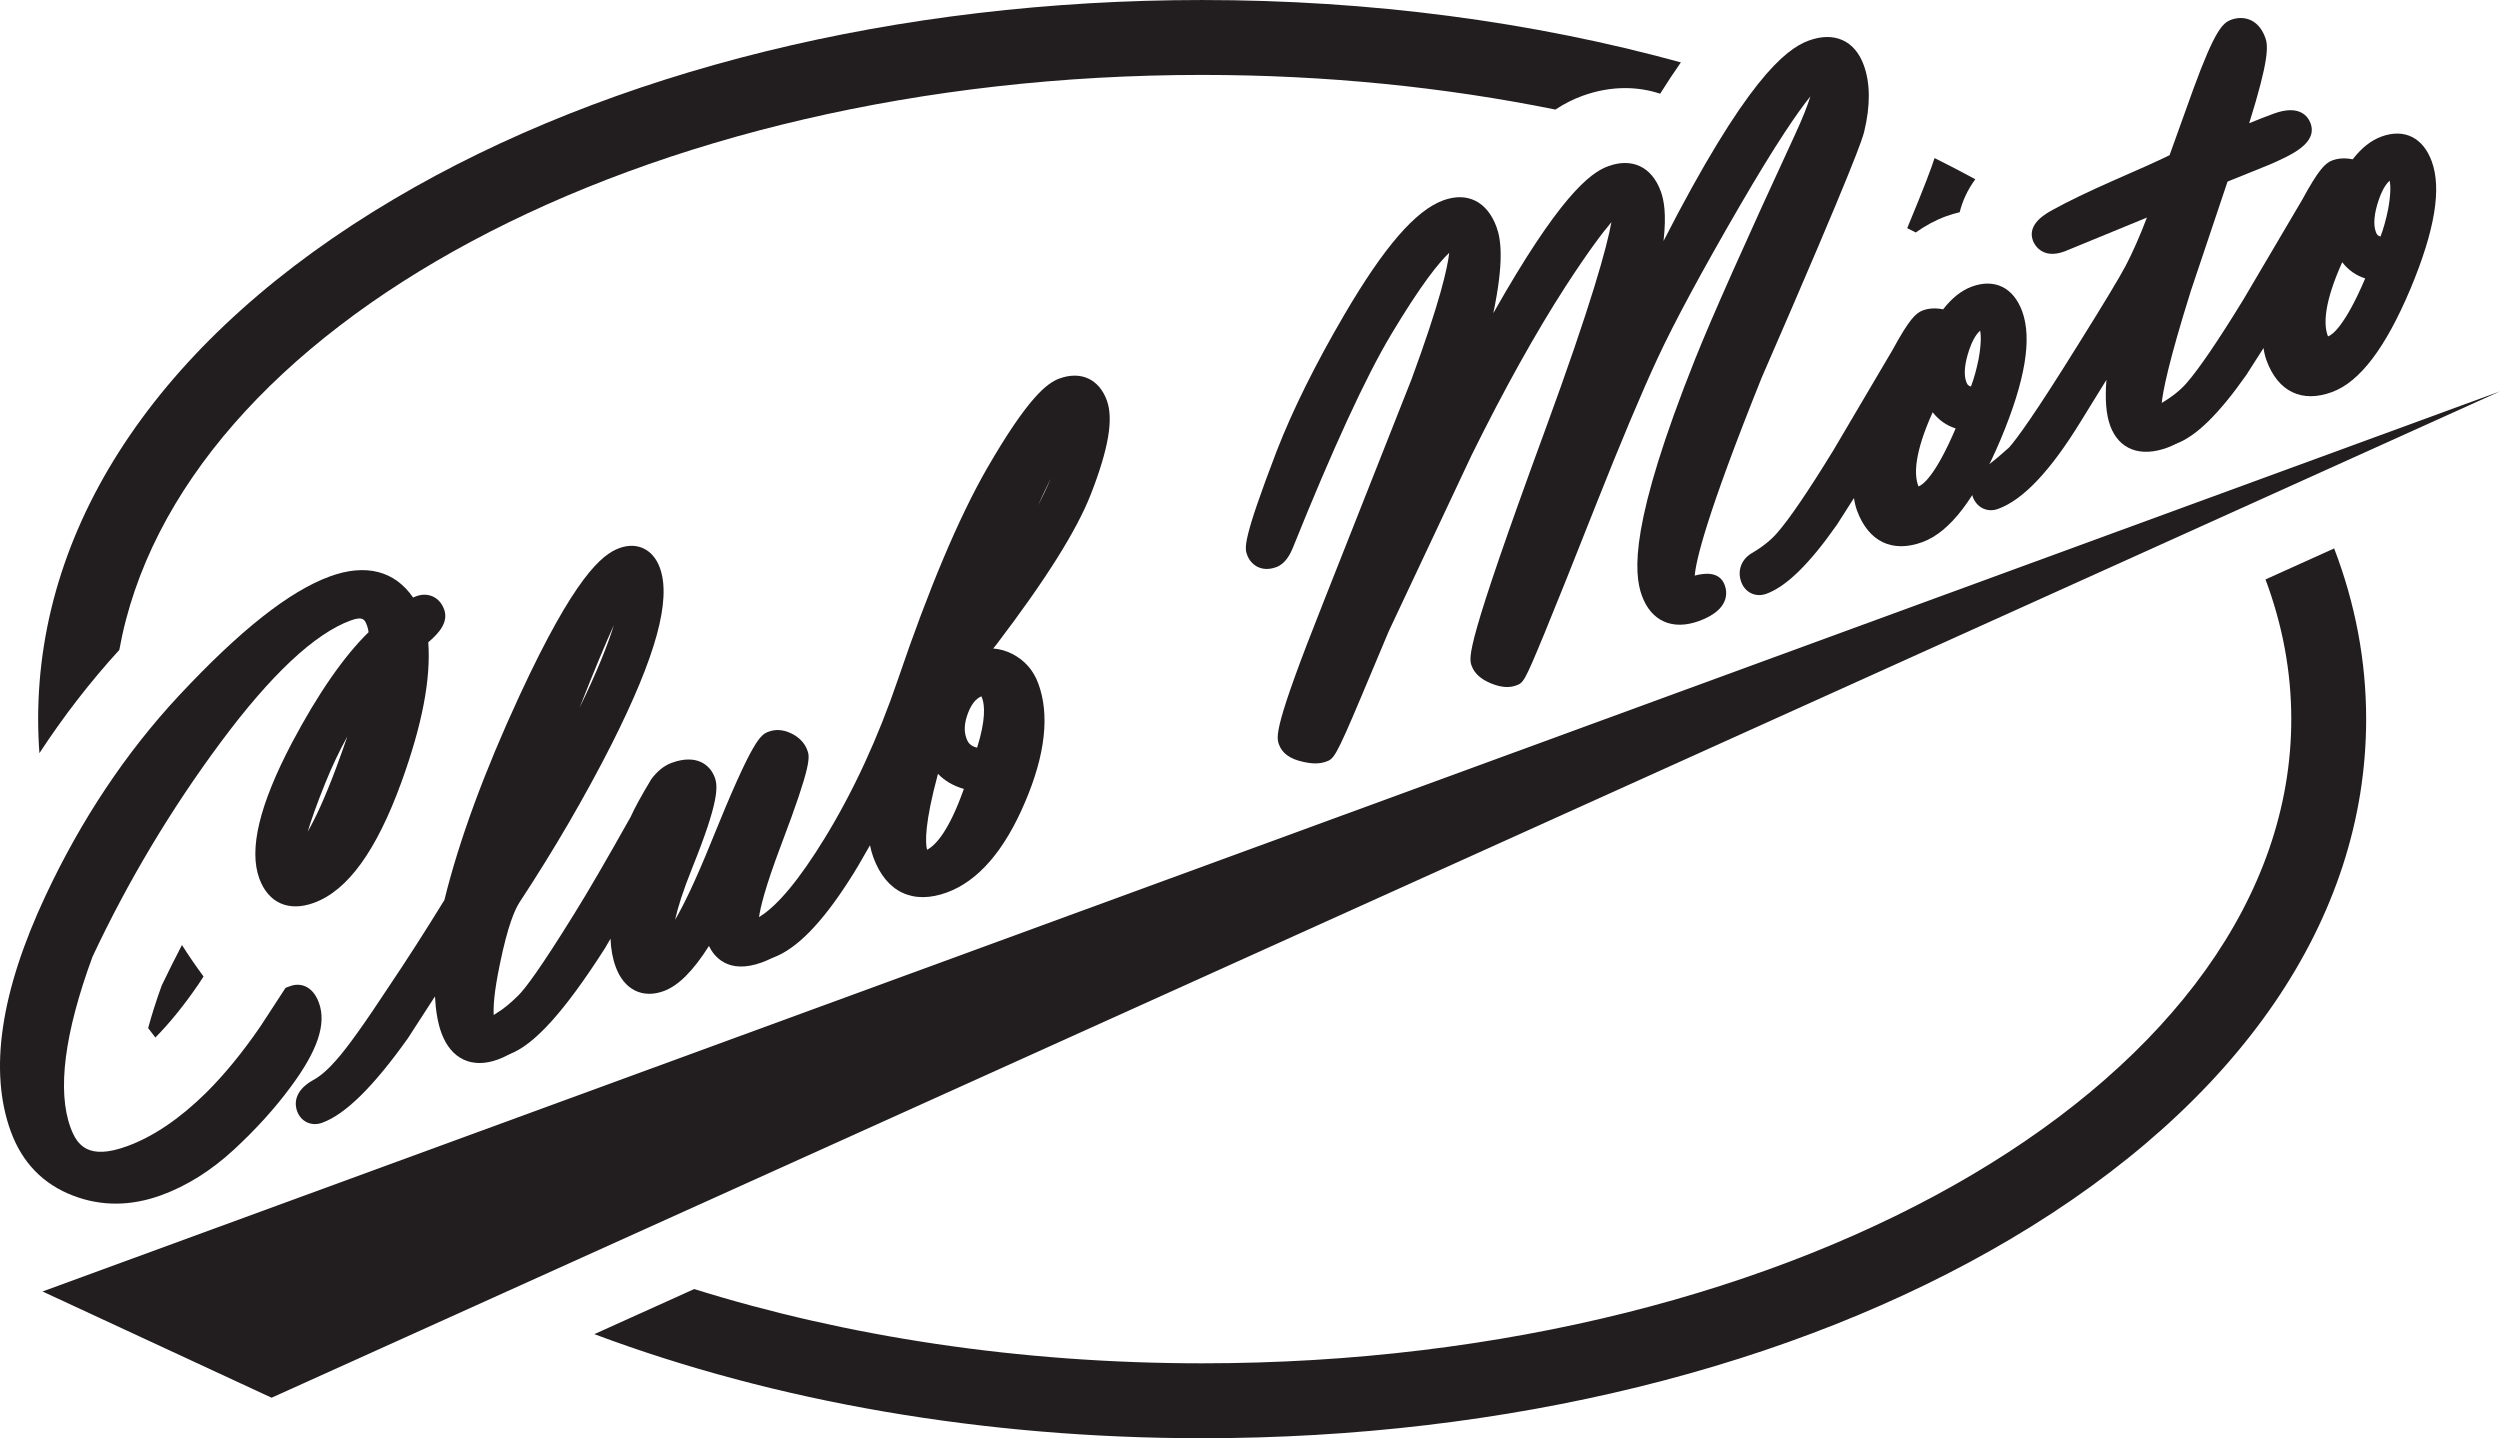 <?xml version="1.0" encoding="UTF-8"?>
<svg xmlns="http://www.w3.org/2000/svg" xmlns:xlink="http://www.w3.org/1999/xlink" width="583.43pt" height="335.64pt" viewBox="0 0 583.43 335.64" version="1.1">
<defs>
<clipPath id="clip1">
  <path d="M 9 91 L 583.43 91 L 583.43 327 L 9 327 Z M 9 91 "/>
</clipPath>
<clipPath id="clip2">
  <path d="M 138 127 L 553 127 L 553 335.641 L 138 335.641 Z M 138 127 "/>
</clipPath>
</defs>
<g id="surface1">
<g clip-path="url(#clip1)" clip-rule="nonzero">
<path style=" stroke:none;fill-rule:nonzero;fill:rgb(13.3%,11.8%,12.199%);fill-opacity:1;" d="M 583.434 91.328 L 9.918 301.395 L 63.379 326.188 "/>
</g>
<path style=" stroke:none;fill-rule:nonzero;fill:rgb(13.3%,11.8%,12.199%);fill-opacity:1;" d="M 81.066 171.855 C 79.199 175.234 77.496 178.836 75.957 182.633 C 73.863 187.809 72.59 191.477 71.82 194.062 C 73.492 191.172 75.695 186.562 78.438 179.219 C 79.402 176.637 80.277 174.176 81.066 171.855 M 37.707 278.902 C 30.582 281.512 23.645 281.555 17.078 279.035 C 10.09 276.375 5.191 271.344 2.535 264.086 C -2.629 249.988 0.105 231.449 10.656 208.977 C 18.965 191.246 29.441 175.543 41.793 162.301 C 56.02 147.066 67.523 137.984 76.961 134.527 C 85.355 131.453 92.121 133.211 96.414 139.453 C 96.656 139.336 96.898 139.23 97.133 139.145 C 99.93 138.121 102.605 139.375 103.641 142.195 C 104.711 145.125 102.562 147.672 99.945 149.891 C 100.582 158.453 98.52 169.168 93.672 182.547 C 87.824 198.602 81.152 207.809 73.266 210.695 C 67.379 212.852 62.613 210.734 60.523 205.035 C 58.027 198.211 60.52 187.836 68.145 173.324 C 74.227 161.852 80.23 153.188 86.016 147.535 C 85.949 147 85.836 146.508 85.672 146.059 C 85.172 144.695 84.812 143.711 81.844 144.797 C 73.43 147.879 63.234 157.434 51.535 173.188 C 39.914 188.832 29.84 205.684 21.582 223.281 C 15.031 241.129 13.309 254.539 16.465 263.152 C 18.004 267.352 20.668 270.785 29.691 267.48 C 35.781 265.25 41.961 261.066 48.066 255.051 C 52.402 250.746 56.703 245.496 60.832 239.445 L 66.645 230.527 L 67.777 230.113 C 69.898 229.336 72.914 229.887 74.422 234.004 C 76.234 238.949 74.129 245.207 67.801 253.707 C 64.125 258.684 59.676 263.594 54.59 268.289 C 49.316 273.16 43.637 276.73 37.707 278.902 "/>
<path style=" stroke:none;fill-rule:nonzero;fill:rgb(13.3%,11.8%,12.199%);fill-opacity:1;" d="M 143.262 145.871 C 141.355 150.086 138.762 156.23 135.238 165.199 C 139.453 156.523 141.898 150.309 143.262 145.871 M 116.176 247.266 C 110.164 249.465 105.242 247.152 103.02 241.074 C 102.195 238.824 101.691 235.996 101.508 232.539 L 95.188 242.305 L 95.141 242.371 C 87.137 253.609 80.613 260.035 75.203 262.016 C 72.711 262.93 70.242 261.793 69.336 259.312 C 68.863 258.023 68.281 254.734 73.086 252.059 C 74.734 251.172 76.512 249.633 78.414 247.461 C 80.973 244.617 85.125 238.812 90.789 230.18 C 94.938 224.016 99.277 217.258 103.711 210.039 C 107.141 196.098 113.047 180.035 121.27 162.281 C 134.051 134.691 140.418 129.422 144.535 127.914 C 148.699 126.387 152.406 128.184 153.984 132.48 C 156.719 139.941 153.133 153.059 142.699 173.75 C 136.5 185.961 129.277 198.352 121.234 210.59 C 120.148 212.258 118.469 216.113 116.672 224.934 C 115.285 231.527 115.102 235.055 115.227 236.91 C 115.363 236.863 115.516 236.809 115.68 236.75 C 118.215 235.82 120.762 237.07 121.73 239.715 C 122.398 241.531 122.559 244.926 116.176 247.266 "/>
<path style=" stroke:none;fill-rule:nonzero;fill:rgb(13.3%,11.8%,12.199%);fill-opacity:1;" d="M 177.867 224.582 C 169.867 227.512 166.59 223.148 165.449 220.766 C 161.734 226.637 158.289 230.051 154.895 231.293 C 149.926 233.113 145.637 230.957 143.695 225.664 C 142.969 223.676 142.562 221.473 142.48 219.062 L 141.141 221.359 L 141.098 221.422 C 131.707 236.094 124.629 243.914 118.828 246.035 C 116.336 246.949 113.852 245.773 112.922 243.234 C 112.574 242.285 111.766 238.992 115.957 236.387 C 117.477 235.48 119.16 234.102 121.02 232.25 C 122.523 230.742 126.023 226.191 134.102 213.113 C 137.125 208.27 141.516 200.723 147.164 190.664 C 148.109 188.562 149.652 185.734 151.887 182.023 L 151.988 181.852 L 152.105 181.695 C 153.484 179.879 155.051 178.645 156.758 178.023 C 162.477 175.926 165.695 178.41 166.805 181.434 C 167.555 183.484 167.832 186.965 161.586 202.449 C 159.332 208.039 158.141 211.945 157.547 214.652 C 159.414 211.469 162.152 205.957 166.004 196.426 C 175.852 172.047 177.523 171.434 179.461 170.727 C 180.617 170.305 182.48 170.047 184.809 171.227 C 187.031 172.359 187.988 173.934 188.398 175.059 C 188.977 176.637 189.523 178.129 182.352 197.039 C 178.523 207.137 177.398 211.973 177.109 214.219 C 181.629 213.336 183.031 216.438 183.285 217.125 C 183.945 218.926 184.117 222.293 177.867 224.582 "/>
<path style=" stroke:none;fill-rule:nonzero;fill:rgb(13.3%,11.8%,12.199%);fill-opacity:1;" d="M 245.211 111.66 C 244.312 113.5 243.316 115.602 242.215 118.008 C 243.375 115.789 244.371 113.672 245.211 111.66 M 229.027 162.504 C 228.348 162.793 226.977 163.59 225.926 166.355 C 225.043 168.664 224.914 170.602 225.527 172.273 C 225.773 172.953 226.184 174.07 228.031 174.488 C 230.062 167.973 229.824 164.617 229.203 162.922 C 229.141 162.754 229.082 162.613 229.027 162.504 M 218.895 180.598 C 215.754 192.211 215.93 196.66 216.348 198.309 C 218.223 197.348 221.379 194.172 224.938 184.113 C 222.273 183.352 220.32 182.07 218.895 180.598 M 180.395 223.488 C 177.902 224.398 175.426 223.242 174.504 220.734 C 173.766 218.715 174.117 215.859 177.324 213.902 C 181.516 211.312 186.621 205.145 192.473 195.59 C 199.156 184.68 204.922 172.184 209.598 158.438 C 216.801 137.262 223.781 120.727 230.352 109.293 C 239.945 92.688 244.402 89.375 247.215 88.344 C 252.23 86.508 256.477 88.453 258.297 93.422 C 259.895 97.777 258.703 104.754 254.559 115.379 C 251.234 123.852 244.027 135.316 232.523 150.434 C 232.523 150.434 232.016 151.062 231.785 151.344 C 233.312 151.453 234.812 151.879 236.254 152.613 C 239.145 154.102 241.188 156.441 242.328 159.562 C 244.992 166.832 243.945 176.129 239.223 187.184 C 234.426 198.504 228.285 205.605 220.977 208.281 C 213.043 211.188 206.785 208.195 203.809 200.07 C 203.496 199.219 203.238 198.281 203.031 197.262 C 201.039 200.809 199.441 203.5 198.211 205.383 C 191.695 215.551 185.863 221.48 180.395 223.488 "/>
<path style=" stroke:none;fill-rule:nonzero;fill:rgb(13.3%,11.8%,12.199%);fill-opacity:1;" d="M 309.477 177.742 C 307.988 178.285 306.191 178.293 303.992 177.762 C 301.078 177.125 299.23 175.793 298.504 173.812 C 297.828 171.957 297.121 170.039 308.758 140.77 L 329.422 88.484 C 336.09 70.359 337.836 62.414 338.203 59.004 C 335.965 61.094 331.797 66.109 324.594 78.16 C 318.703 88.035 311.016 104.734 301.738 127.785 C 301.086 129.379 299.98 131.574 297.824 132.359 C 294.355 133.633 291.883 131.789 291.059 129.535 C 290.453 127.879 289.879 126.312 297.984 105.16 C 301.703 95.613 306.996 84.949 313.727 73.445 C 323.004 57.605 330.34 49.129 336.809 46.758 C 342.414 44.703 347.062 47.02 349.238 52.953 C 350.309 55.879 351.023 61.012 348.496 73.086 C 363.789 46.047 370.988 40.367 375.277 38.797 C 380.883 36.742 385.48 38.922 387.566 44.621 C 388.328 46.691 388.93 49.934 388.223 56.234 C 407.305 18.996 416.562 11.5 422.102 9.473 C 428.039 7.297 432.84 9.43 434.941 15.176 C 436.488 19.395 436.523 24.625 435.051 30.723 C 434.641 32.301 433.438 36.895 411.129 88.129 C 398.16 120.391 395.77 130.926 395.504 134.328 C 397.504 133.805 401.258 133.145 402.504 136.551 C 403.105 138.188 403.723 142.281 396.52 144.922 C 390.344 147.18 385.363 144.988 383.188 139.055 C 381.203 133.629 380.336 121.992 395.648 83.664 C 399.539 73.945 407.363 56.371 418.898 31.434 C 420.758 27.43 421.855 24.547 422.496 22.488 C 419.574 26.113 414.52 33.406 406.004 48.066 C 397.188 63.246 390.719 75.238 386.789 83.711 C 383.004 91.871 378.164 103.379 372.41 117.91 C 367.207 131.094 363.176 141.152 360.434 147.809 C 355.699 159.277 355.52 159.344 353.793 159.977 C 352.133 160.582 350.227 160.418 347.953 159.48 C 345.566 158.496 344.094 157.16 343.449 155.395 C 342.73 153.438 341.918 151.223 360.496 100.625 C 371.477 70.711 375.02 57.586 376.059 51.848 C 373.992 54.27 370.641 58.707 365.375 66.812 C 358.387 77.637 351.004 90.891 343.441 106.203 L 324.102 147.301 L 317.664 162.617 C 311.633 176.949 311.219 177.102 309.477 177.742 "/>
<path style=" stroke:none;fill-rule:nonzero;fill:rgb(13.3%,11.8%,12.199%);fill-opacity:1;" d="M 462.117 77.172 C 460.922 78.184 460.07 80.113 459.531 81.715 C 458.477 84.852 458.246 87.398 458.863 89.082 C 459.027 89.527 459.203 90.012 459.969 90.203 C 460.652 88.406 461.242 86.289 461.734 83.875 C 462.391 80.312 462.32 78.281 462.117 77.172 M 447.77 113.496 C 448.629 113.184 451.578 111.285 456.395 99.98 C 454.262 99.312 452.453 98.043 451.031 96.207 C 446.723 105.777 446.699 110.746 447.641 113.301 C 447.672 113.383 447.695 113.453 447.723 113.512 C 447.734 113.508 447.754 113.5 447.77 113.496 M 448.621 126.52 C 441.594 129.094 436.035 126.402 433.371 119.137 C 433.062 118.285 432.824 117.32 432.66 116.234 L 428.703 122.43 L 428.66 122.492 C 422.277 131.602 416.906 136.859 412.242 138.566 C 409.754 139.477 407.277 138.32 406.355 135.812 C 405.414 133.238 406.336 130.629 408.699 129.16 L 408.781 129.113 C 411.277 127.656 413.27 126.066 414.715 124.395 C 417.59 121.117 422.016 114.617 427.887 105.039 L 441.688 81.629 C 445.488 74.652 447.047 73.059 448.738 72.438 C 450.145 71.922 451.73 71.836 453.473 72.184 C 455.559 69.512 457.766 67.766 460.176 66.883 C 465.496 64.938 469.887 67.094 471.922 72.652 C 474.266 79.062 472.645 88.781 466.965 102.383 C 461.121 116.246 455.121 124.137 448.621 126.52 "/>
<path style=" stroke:none;fill-rule:nonzero;fill:rgb(13.3%,11.8%,12.199%);fill-opacity:1;" d="M 505.777 104.477 C 499.461 106.789 494.488 104.875 492.465 99.363 C 491.512 96.758 491.219 93.23 491.582 88.645 L 485.523 98.465 C 478.438 109.98 472.152 116.621 466.301 118.762 C 463.809 119.676 461.32 118.488 460.387 115.934 C 459.496 113.5 460.348 111.02 462.609 109.457 L 462.684 109.406 L 462.766 109.359 C 463.699 108.777 465.516 107.453 468.871 104.422 C 470.688 102.383 474.926 96.59 484.809 80.688 C 490.855 71.023 494.641 64.75 496.066 62.035 C 497.711 58.891 499.371 55.117 501.031 50.773 L 481.836 58.664 L 481.766 58.688 C 476.273 60.699 474.598 56.625 474.426 56.156 C 472.988 52.23 477.531 49.789 479.242 48.871 C 482.523 47.039 487.352 44.715 493.539 41.984 C 499.289 39.492 503.57 37.562 506.312 36.223 L 511.852 20.812 C 516.941 6.914 518.734 5.328 520.715 4.605 C 523.324 3.648 526.965 4.172 528.656 8.785 C 529.344 10.664 529.562 13.855 524.898 28.758 C 527.008 27.891 528.922 27.145 530.613 26.523 C 536.801 24.258 538.684 27.336 539.215 28.762 C 540.93 33.461 534.691 36.203 529.672 38.406 L 519.844 42.379 L 511.297 67.844 C 506.055 84.535 504.727 91.43 504.465 94.246 C 509.016 93.289 510.441 96.453 510.699 97.152 C 511.113 98.293 511.996 102.199 505.777 104.477 "/>
<path style=" stroke:none;fill-rule:nonzero;fill:rgb(13.3%,11.8%,12.199%);fill-opacity:1;" d="M 557.695 42.16 C 556.504 43.176 555.648 45.105 555.109 46.707 C 554.055 49.844 553.824 52.391 554.441 54.074 C 554.602 54.52 554.781 55.004 555.547 55.195 C 556.23 53.398 556.824 51.281 557.312 48.867 C 557.973 45.305 557.898 43.273 557.695 42.16 M 543.348 78.484 C 544.203 78.172 547.156 76.277 551.977 64.973 C 549.84 64.305 548.027 63.035 546.609 61.195 C 542.301 70.77 542.281 75.738 543.215 78.293 C 543.242 78.375 543.273 78.445 543.301 78.504 Z M 544.199 91.508 C 537.172 94.086 531.613 91.391 528.949 84.125 C 528.637 83.273 528.402 82.312 528.238 81.227 L 524.281 87.422 L 524.238 87.484 C 517.852 96.594 512.484 101.852 507.824 103.559 C 505.332 104.469 502.855 103.312 501.934 100.805 C 500.992 98.23 501.91 95.621 504.281 94.152 L 504.359 94.105 C 506.852 92.648 508.848 91.059 510.293 89.387 C 513.168 86.109 517.594 79.605 523.469 70.031 L 537.266 46.621 C 541.062 39.641 542.625 38.047 544.316 37.43 C 545.723 36.91 547.309 36.828 549.051 37.176 C 551.137 34.5 553.344 32.758 555.754 31.875 C 561.07 29.93 565.465 32.086 567.5 37.648 C 569.844 44.051 568.223 53.777 562.547 67.375 C 556.699 81.238 550.703 89.129 544.199 91.508 "/>
<path style=" stroke:none;fill-rule:nonzero;fill:rgb(13.3%,11.8%,12.199%);fill-opacity:1;" d="M 46.289 229.738 L 47.5 227.887 C 45.719 225.469 44.035 223.02 42.465 220.539 C 40.832 223.676 39.242 226.824 37.73 230.012 C 36.371 233.781 35.344 237.07 34.574 239.934 C 35.133 240.668 35.684 241.398 36.262 242.125 C 39.594 238.75 42.977 234.582 46.289 229.738 "/>
<path style=" stroke:none;fill-rule:nonzero;fill:rgb(13.3%,11.8%,12.199%);fill-opacity:1;" d="M 447.09 54.254 C 449.312 52.66 451.664 51.383 454.164 50.469 C 455.219 50.086 456.277 49.781 457.336 49.523 C 457.98 46.926 459.156 44.316 460.98 41.832 C 457.863 40.137 454.691 38.484 451.469 36.887 C 450.805 38.996 449.32 43.051 445.09 53.246 C 445.758 53.586 446.43 53.914 447.09 54.254 "/>
<path style=" stroke:none;fill-rule:nonzero;fill:rgb(13.3%,11.8%,12.199%);fill-opacity:1;" d="M 27.844 151.676 C 41.461 76.238 149.398 17.484 280.551 17.484 C 309.402 17.484 337.133 20.332 362.98 25.57 C 365.145 24.141 367.215 23.133 369.262 22.383 C 372.57 21.172 375.926 20.559 379.238 20.559 C 382.102 20.559 384.852 21.012 387.43 21.871 C 389.109 19.195 390.719 16.773 392.266 14.562 C 357.617 5.031 319.691 0.004 280.551 0.004 C 209.574 0.004 142.586 16.504 91.926 46.473 C 38.387 78.137 8.902 121.234 8.902 167.82 C 8.902 170.484 9.008 173.133 9.199 175.766 C 14.859 167.113 21.086 159.066 27.844 151.676 "/>
<g clip-path="url(#clip2)" clip-rule="nonzero">
<path style=" stroke:none;fill-rule:nonzero;fill:rgb(13.3%,11.8%,12.199%);fill-opacity:1;" d="M 528.703 135.223 C 532.633 145.723 534.719 156.625 534.719 167.82 C 534.719 250.852 420.922 318.16 280.551 318.16 C 237.734 318.16 197.402 311.887 162.008 300.828 L 138.703 311.352 C 180.918 327.172 229.711 335.641 280.551 335.641 C 351.523 335.641 418.516 319.137 469.172 289.172 C 522.711 257.504 552.195 214.406 552.195 167.82 C 552.195 154.176 549.648 140.836 544.727 127.988 "/>
</g>
</g>
</svg>

